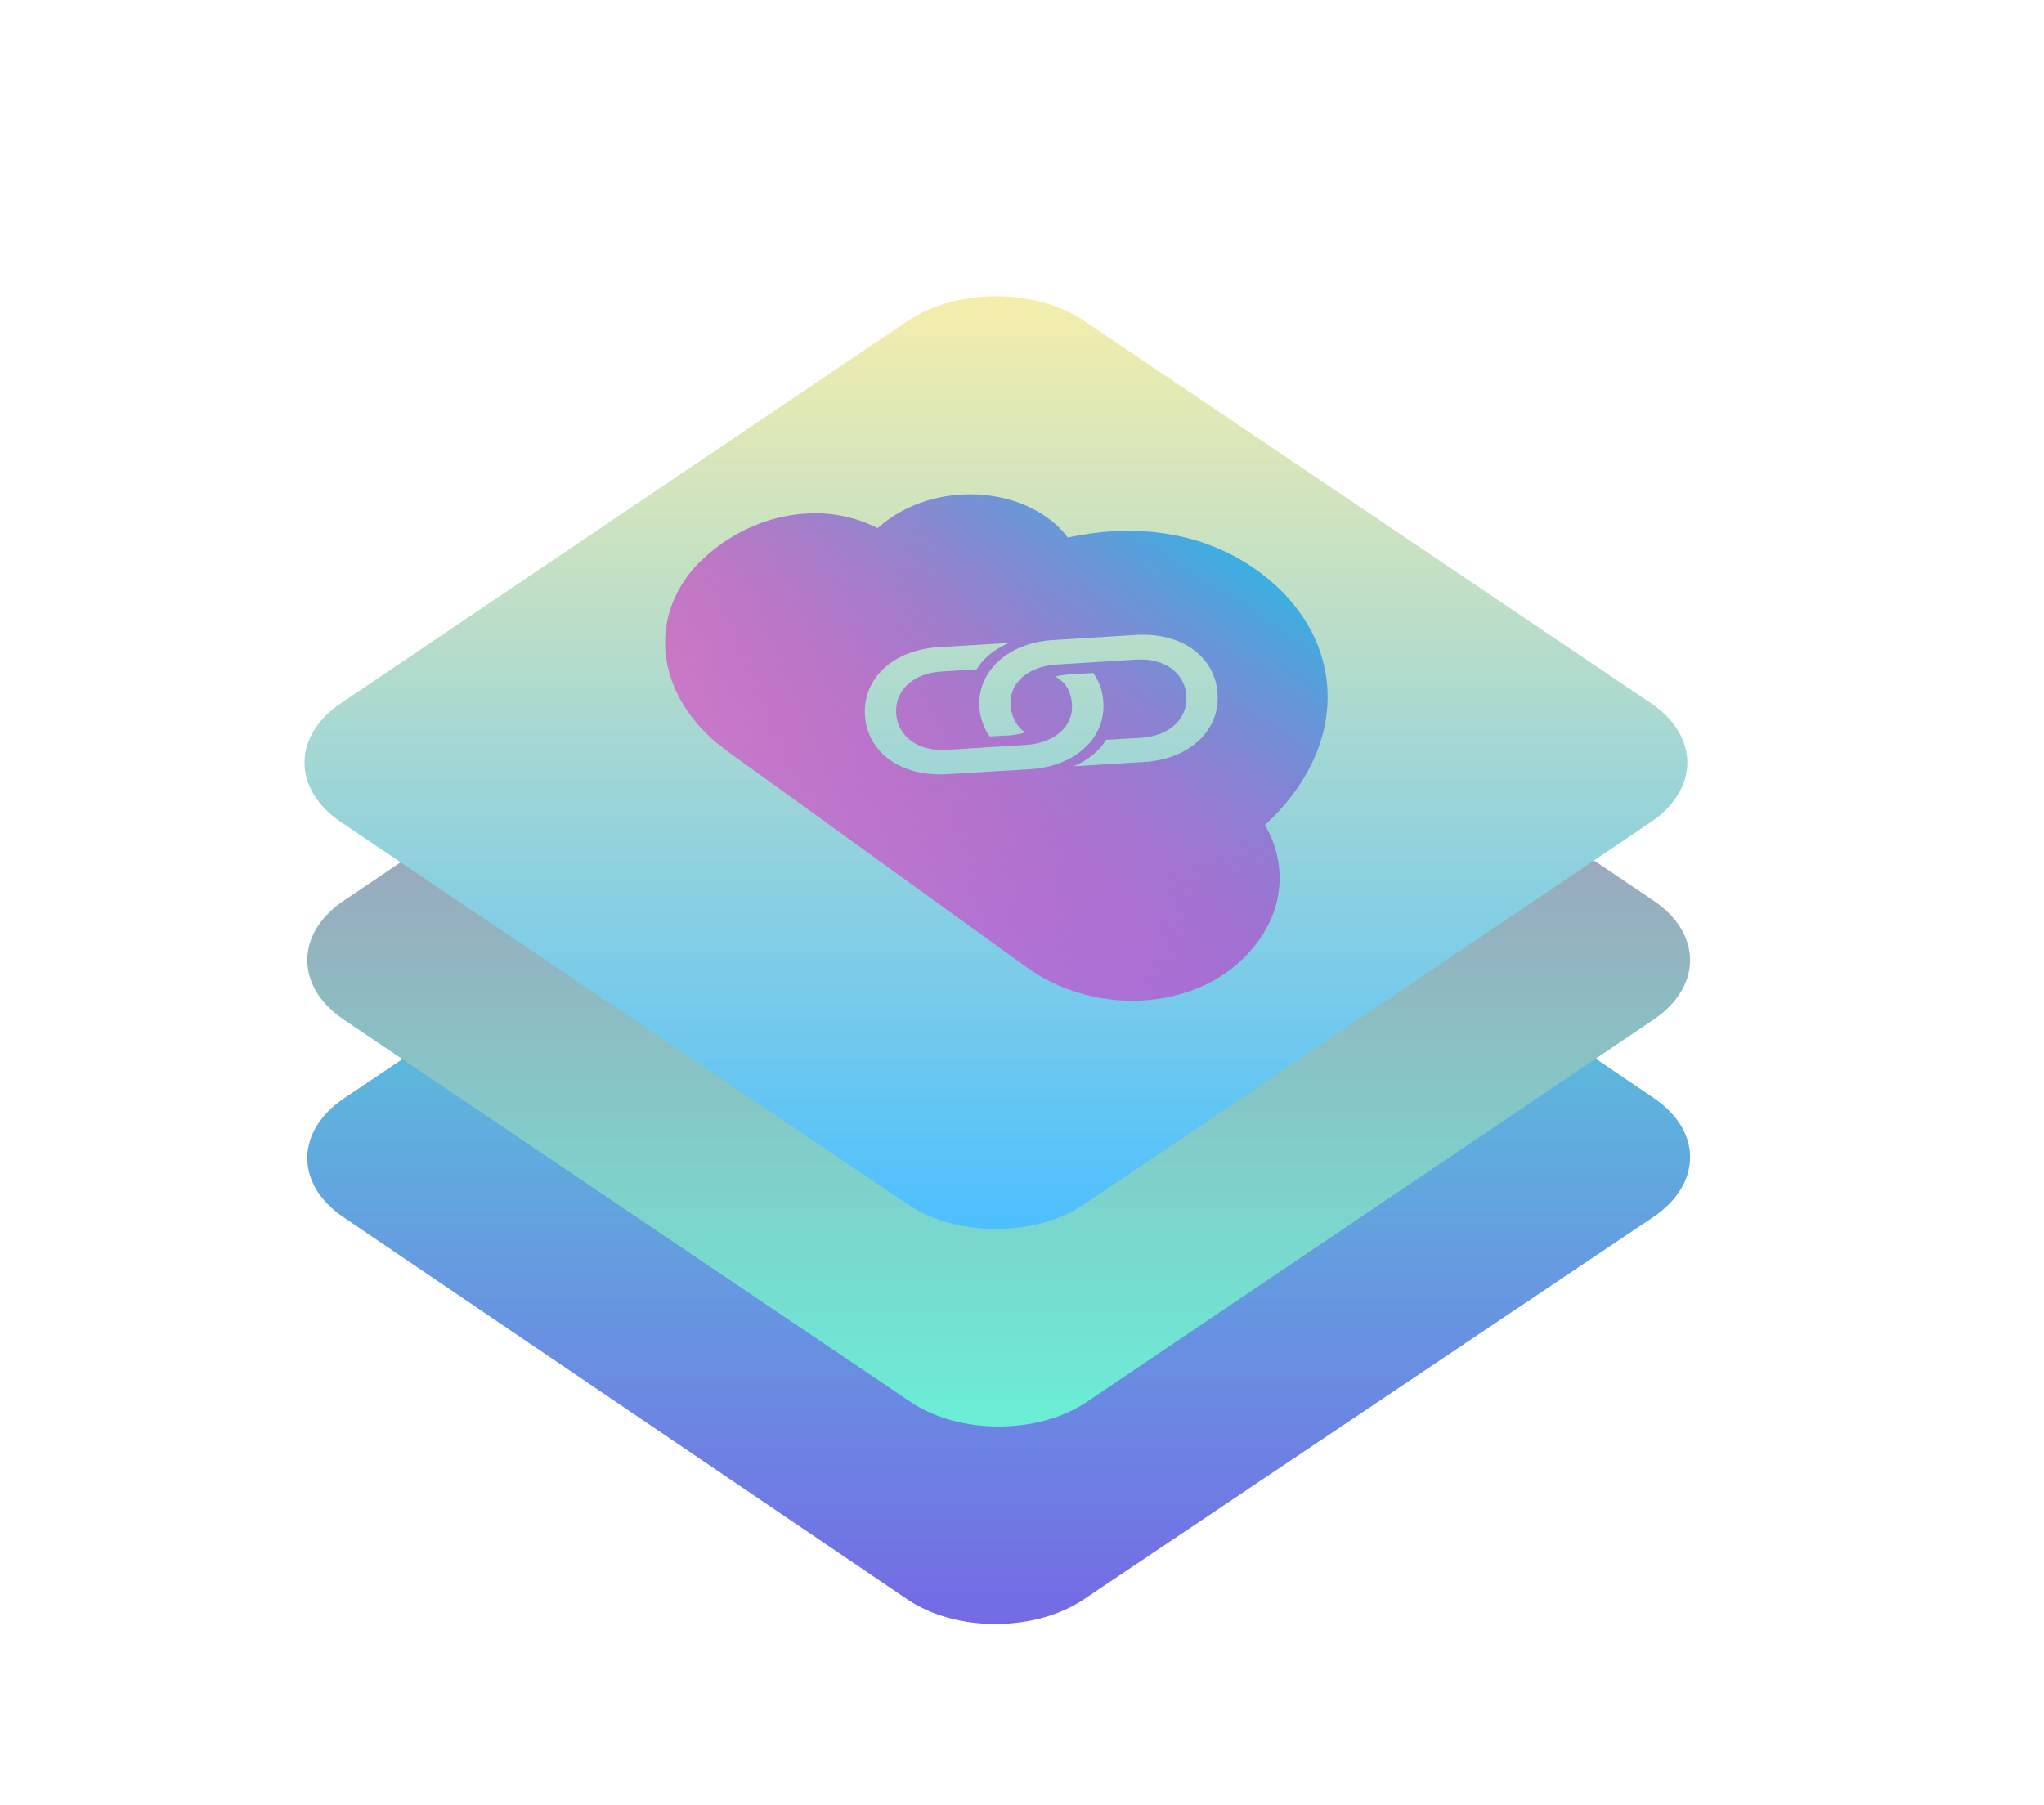 <svg width="745" height="658" viewBox="0 0 745 658" fill="none" xmlns="http://www.w3.org/2000/svg">
<g filter="url(#filter0_d_0_181)">
<path fill-rule="evenodd" clip-rule="evenodd" d="M330.695 581.013L125.169 441.697C107.491 429.714 107.629 410.286 125.477 398.303L332.98 258.987C350.828 247.004 379.627 247.004 397.305 258.987L602.831 398.303C620.509 410.286 620.371 429.714 602.524 441.697L395.02 581.013C377.172 592.996 348.373 592.996 330.695 581.013Z" fill="url(#paint0_linear_0_181)"/>
</g>
<g filter="url(#filter1_d_0_181)">
<path fill-rule="evenodd" clip-rule="evenodd" d="M331.838 509.013L125.322 369.697C107.559 357.714 107.559 338.286 125.322 326.303L331.838 186.987C349.6 175.004 378.4 175.004 396.162 186.987L602.678 326.303C620.441 338.286 620.441 357.714 602.678 369.697L396.162 509.013C378.4 520.996 349.6 520.996 331.838 509.013Z" fill="url(#paint1_linear_0_181)"/>
</g>
<g filter="url(#filter2_d_0_181)">
<path fill-rule="evenodd" clip-rule="evenodd" d="M330.838 437.013L124.322 297.697C106.559 285.714 106.559 266.286 124.322 254.303L330.838 114.987C348.6 103.004 377.4 103.004 395.162 114.987L601.678 254.303C619.441 266.286 619.441 285.714 601.678 297.697L395.162 437.013C377.4 448.996 348.6 448.996 330.838 437.013Z" fill="url(#paint2_linear_0_181)"/>
</g>
<g clip-path="url(#clip0_0_181)">
<path d="M374.099 352.544C398.008 369.81 432.499 368.607 452.167 350.321C467.186 336.356 470.623 317.336 461.049 300.735C493.106 271.193 490.721 231.428 458.341 208.045C436.885 192.551 411.235 191.158 389.218 195.934C374.892 177.082 340.3 174.194 319.879 192.527C299.411 181.999 273.801 187.37 256.35 203.595C235.324 223.144 238.005 254.263 265.081 273.816L374.099 352.544ZM315.252 260.781C314.418 247.3 325.575 236.927 342 235.911L367.697 234.384C362.101 236.84 358.295 240.117 355.963 243.986L343.154 244.778C332.907 245.412 326.033 251.672 326.633 260.139C327.224 268.482 334.675 273.98 344.921 273.346L374.156 271.537C384.625 270.827 391.569 264.501 390.677 256.177C390.258 251.858 388.314 248.564 384.56 246.562C387.028 246.099 389.209 245.902 390.636 245.751L398.401 245.333C400.204 247.58 401.789 251.206 402.128 255.468C403.272 269.053 391.814 279.445 375.309 280.404L344.941 282.221C328.437 283.179 316.165 274.317 315.252 260.781ZM443.798 252.952C444.625 266.309 433.547 276.739 417.121 277.755L391.354 279.349C396.95 276.893 400.756 273.616 403.16 269.681L415.896 268.955C426.072 268.387 433.017 262.061 432.417 253.594C431.826 245.252 424.455 239.811 414.058 240.454L384.974 242.253C374.577 242.896 367.481 249.232 368.374 257.556C368.778 261.628 370.642 264.865 373.65 267.037C371.865 267.52 371.269 267.681 368.493 268.039L360.729 268.457C359.084 266.324 357.42 262.641 357.001 258.322C355.937 244.794 367.316 234.345 383.742 233.329L414.181 231.446C430.685 230.487 442.957 239.349 443.798 252.952Z" fill="url(#paint3_linear_0_181)"/>
</g>
<defs>
<filter id="filter0_d_0_181" x="62" y="202" width="604" height="440" filterUnits="userSpaceOnUse" color-interpolation-filters="sRGB">
<feFlood flood-opacity="0" result="BackgroundImageFix"/>
<feColorMatrix in="SourceAlpha" type="matrix" values="0 0 0 0 0 0 0 0 0 0 0 0 0 0 0 0 0 0 127 0" result="hardAlpha"/>
<feOffset dy="2"/>
<feGaussianBlur stdDeviation="25"/>
<feColorMatrix type="matrix" values="0 0 0 0 0 0 0 0 0 0 0 0 0 0 0 0 0 0 0.126 0"/>
<feBlend mode="normal" in2="BackgroundImageFix" result="effect1_dropShadow_0_181"/>
<feBlend mode="normal" in="SourceGraphic" in2="effect1_dropShadow_0_181" result="shape"/>
</filter>
<filter id="filter1_d_0_181" x="62" y="130" width="604" height="440" filterUnits="userSpaceOnUse" color-interpolation-filters="sRGB">
<feFlood flood-opacity="0" result="BackgroundImageFix"/>
<feColorMatrix in="SourceAlpha" type="matrix" values="0 0 0 0 0 0 0 0 0 0 0 0 0 0 0 0 0 0 127 0" result="hardAlpha"/>
<feOffset dy="2"/>
<feGaussianBlur stdDeviation="25"/>
<feColorMatrix type="matrix" values="0 0 0 0 0 0 0 0 0 0 0 0 0 0 0 0 0 0 0.126 0"/>
<feBlend mode="normal" in2="BackgroundImageFix" result="effect1_dropShadow_0_181"/>
<feBlend mode="normal" in="SourceGraphic" in2="effect1_dropShadow_0_181" result="shape"/>
</filter>
<filter id="filter2_d_0_181" x="61" y="58" width="604" height="440" filterUnits="userSpaceOnUse" color-interpolation-filters="sRGB">
<feFlood flood-opacity="0" result="BackgroundImageFix"/>
<feColorMatrix in="SourceAlpha" type="matrix" values="0 0 0 0 0 0 0 0 0 0 0 0 0 0 0 0 0 0 127 0" result="hardAlpha"/>
<feOffset dy="2"/>
<feGaussianBlur stdDeviation="25"/>
<feColorMatrix type="matrix" values="0 0 0 0 0 0 0 0 0 0 0 0 0 0 0 0 0 0 0.126 0"/>
<feBlend mode="normal" in2="BackgroundImageFix" result="effect1_dropShadow_0_181"/>
<feBlend mode="normal" in="SourceGraphic" in2="effect1_dropShadow_0_181" result="shape"/>
</filter>
<linearGradient id="paint0_linear_0_181" x1="112" y1="250" x2="112" y2="590" gradientUnits="userSpaceOnUse">
<stop stop-color="#4DEAD7"/>
<stop offset="1" stop-color="#746AE5"/>
</linearGradient>
<linearGradient id="paint1_linear_0_181" x1="112" y1="178" x2="112" y2="518" gradientUnits="userSpaceOnUse">
<stop stop-color="#B87EAB"/>
<stop offset="1" stop-color="#6AEED6"/>
</linearGradient>
<linearGradient id="paint2_linear_0_181" x1="111" y1="106" x2="111" y2="446" gradientUnits="userSpaceOnUse">
<stop stop-color="#F5EEAB"/>
<stop offset="1" stop-color="#4DBFFF"/>
</linearGradient>
<linearGradient id="paint3_linear_0_181" x1="441.477" y1="195.867" x2="344.019" y2="330.822" gradientUnits="userSpaceOnUse">
<stop stop-color="#3BAFE1"/>
<stop offset="1" stop-color="#F000BB" stop-opacity="0.44"/>
</linearGradient>
<clipPath id="clip0_0_181">
<rect width="245.508" height="185.645" fill="white" transform="matrix(0.811 0.585 -0.732 0.681 341.96 124)"/>
</clipPath>
</defs>
</svg>
